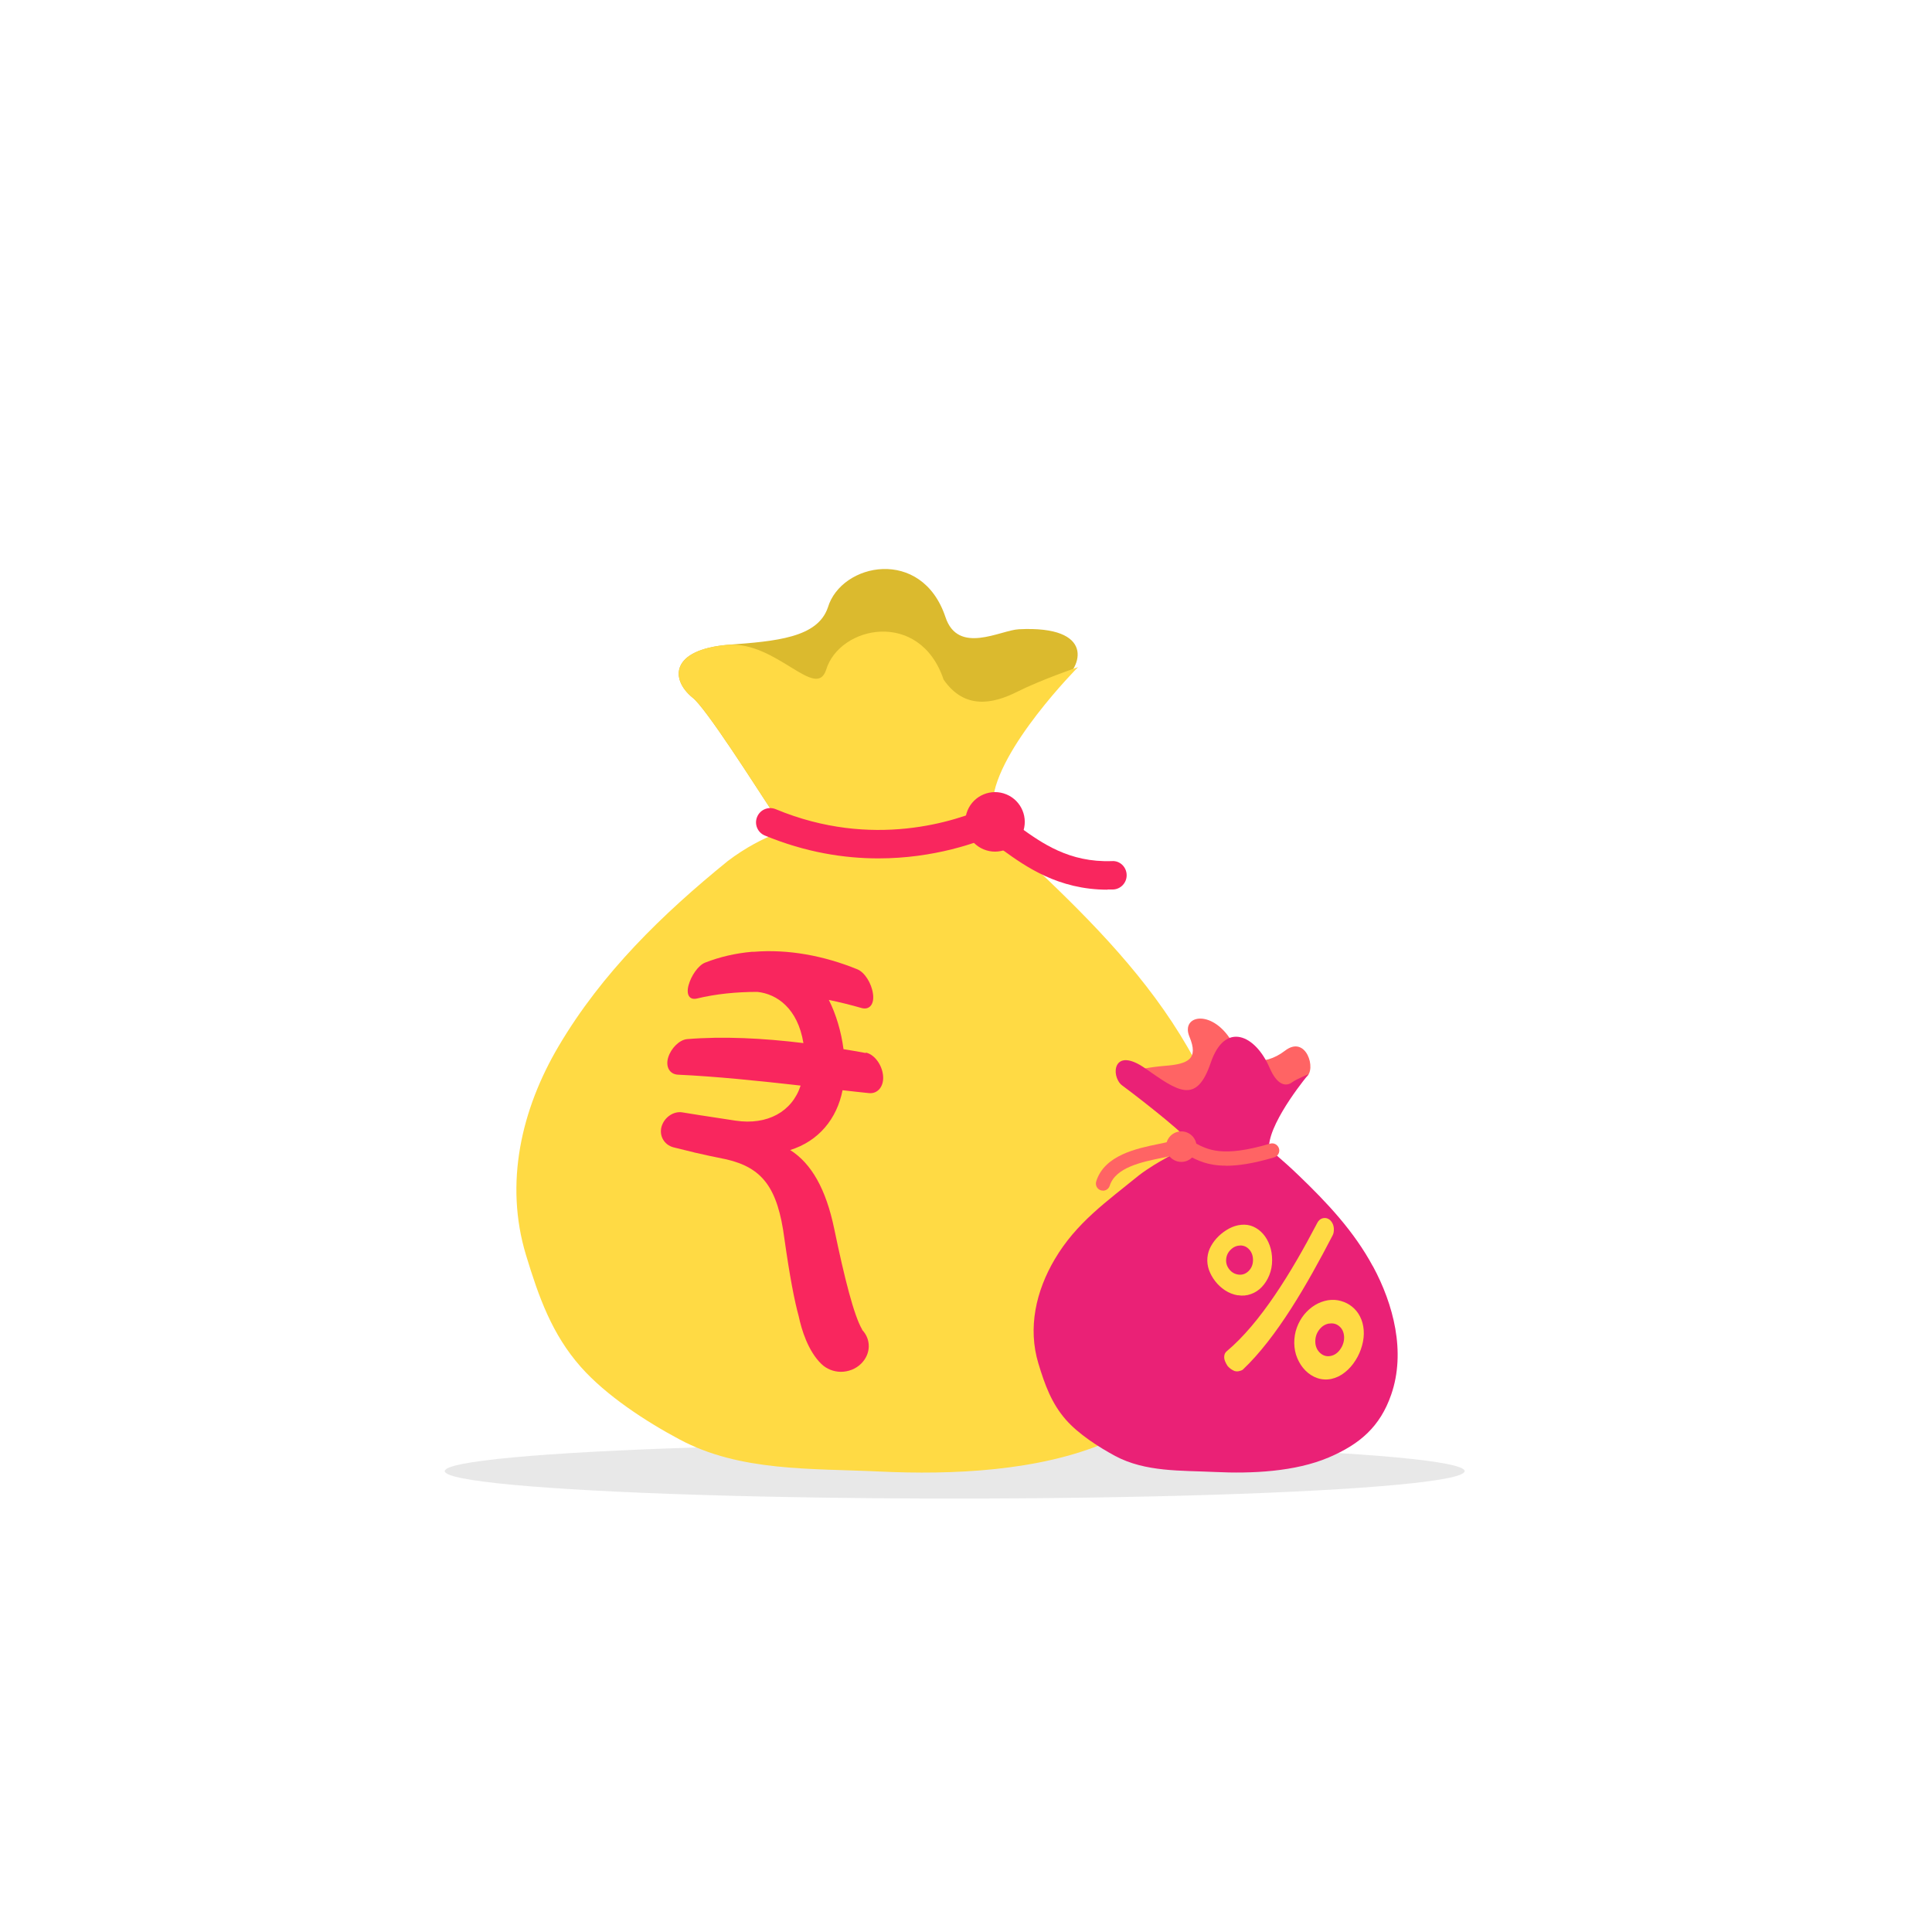 <?xml version="1.0" encoding="UTF-8"?>
<svg id="Layer_1" data-name="Layer 1" xmlns="http://www.w3.org/2000/svg" viewBox="0 0 200 200">
  <defs>
    <style>
      .cls-1 {
        fill: #191919;
        opacity: .1;
      }

      .cls-2 {
        fill: #f9265e;
      }

      .cls-3 {
        fill: #ea2176;
      }

      .cls-4 {
        fill: #ffda44;
      }

      .cls-5 {
        fill: #ff6464;
      }

      .cls-6 {
        fill: #dbba2e;
      }
    </style>
  </defs>
  <ellipse class="cls-1" cx="98.83" cy="152.29" rx="52.79" ry="2.84"/>
  <g>
    <path class="cls-4" d="M123.69,109.75c-3.9-7.25-9.45-13.15-15.36-18.81-1.64-1.57-3.17-2.95-4.77-4.32-1.44-.53-4.4-.55-6.15-1.15-1.63-.55-3.33-1.15-5.07-1.05-1.6,.09-3.09,.65-4.64,1.01-1.74,.4-3.41,.51-5.16,.16,0,0-3.44,.68-7.21,3.55-6.76,5.49-13.01,11.56-17.49,19.14-3.88,6.56-5.64,14.21-3.39,21.64,1.32,4.35,2.69,8.21,5.68,11.59,2.61,2.95,6.71,5.63,10.2,7.49,6.28,3.37,13.64,2.99,20.69,3.33,7.57,.36,16.55-.03,23.55-3.03,6.37-2.73,10.62-6.34,12.91-13.01,3.03-8.8,.48-18.63-3.78-26.54Z"/>
    <path class="cls-6" d="M79.79,83.77c1.41,1.69,8.47,2.22,11.89,2.41,3.4-.08,10.68-.36,11.08-3.19,.44-5.49,5.93-11.74,7.12-12.44,2.19-1.47,3.51-5.81-4.41-5.41-1.89,.09-6.3,2.69-7.6-1.27-2.45-7.3-10.79-5.61-12.17-.98-1.07,3.13-5.35,3.49-10.35,3.86-5.92,.51-5.98,3.55-3.68,5.45,1.36,.99,6.72,9.46,8.12,11.57Z"/>
    <path class="cls-4" d="M79.79,83.77c1.41,1.69,8.47,2.22,11.89,2.41,3.4-.08,10.68-.36,11.08-3.19,.44-5.49,8.84-13.93,8.84-13.93,0,0-3.83,1.31-6.32,2.56-2.49,1.25-5.43,1.87-7.6-1.27-2.45-7.3-10.79-5.61-12.17-.98-1.07,3.13-5.15-2.99-10.16-2.62-5.92,.51-5.98,3.55-3.68,5.45,1.36,.99,6.72,9.46,8.12,11.57Z"/>
    <path class="cls-2" d="M89.63,109.01c-.76-.14-1.53-.28-2.31-.4-.24-1.84-.78-3.63-1.52-5.1,1.14,.24,2.28,.52,3.39,.84,.81,.23,1.34-.39,1.18-1.48-.15-1.09-.86-2.21-1.6-2.52-3.5-1.43-7.22-2.11-10.74-1.82-.04,0-.07,0-.12,0-.03,0-.05,0-.08,0-1.68,.15-3.31,.52-4.86,1.13-.68,.28-1.42,1.33-1.69,2.33-.27,.99,.1,1.55,.85,1.38,1.98-.48,4.1-.69,6.27-.69,2.02,.21,4.18,1.7,4.77,5.3-4.16-.51-8.33-.72-12.05-.41-.8,.08-1.66,.95-1.95,1.9-.29,.95,.14,1.73,1,1.78,3.93,.18,8.31,.63,12.71,1.13-.88,2.7-3.44,4.12-6.73,3.63-1.2-.18-2.38-.36-3.53-.54,0,0,0,0-.01,0-.67-.11-1.34-.21-1.99-.32-.91-.14-1.85,.52-2.13,1.46-.28,.94,.25,1.9,1.22,2.16,.68,.17,1.38,.34,2.08,.51,0,0,.02,0,.02,.01,1.11,.26,2.25,.5,3.4,.73,3.72,.87,5.3,2.93,5.99,8.2,.55,3.91,1.05,6.48,1.48,8.03,.3,1.42,.97,3.61,2.35,4.95,.54,.52,1.26,.8,2,.81,.77,0,1.54-.28,2.11-.84,1.05-1.04,1.03-2.54,.11-3.5,0-.01,0-.03,0-.04-.85-1.43-1.84-5.36-2.89-10.42-.85-4.1-2.35-6.76-4.56-8.16,2.95-.92,4.84-3.24,5.42-6.19,.92,.1,1.83,.21,2.74,.3,.94,.09,1.58-.75,1.45-1.87-.13-1.12-.93-2.16-1.79-2.33Z"/>
    <path class="cls-2" d="M90.93,88.86c-3.54,0-7.54-.62-11.76-2.37-.75-.31-1.11-1.18-.79-1.93,.31-.75,1.17-1.11,1.93-.79,10.02,4.17,18.68,1.23,21.94-.23,.75-.33,1.62,0,1.95,.74,.33,.74,0,1.61-.74,1.95-2.23,1-6.76,2.63-12.52,2.63Z"/>
    <path class="cls-2" d="M114.64,92.1c-5.1,0-8.49-2.42-10.76-4.05-.61-.44-1.14-.82-1.6-1.08-.71-.4-.95-1.3-.55-2.01,.4-.71,1.3-.95,2.01-.55,.59,.33,1.2,.77,1.85,1.24,2.27,1.62,5.08,3.65,9.52,3.49,.82-.06,1.5,.61,1.52,1.42,.03,.81-.61,1.5-1.42,1.52-.19,0-.38,0-.57,0Z"/>
    <circle class="cls-2" cx="103.01" cy="85.08" r="3.08" transform="translate(-15.02 147.69) rotate(-67.5)"/>
  </g>
  <g>
    <g>
      <path class="cls-3" d="M142.12,131.09c-1.95-3.62-4.72-6.57-7.68-9.41-.82-.79-1.59-1.48-2.38-2.16-.72-.26-2.2-.28-3.07-.57-.81-.28-1.66-.58-2.54-.53-.8,.04-1.55,.33-2.32,.5-.87,.2-.84,.25-1.72,.08,0,0-2.58,1.2-4.47,2.64-3.38,2.75-6.51,4.92-8.75,8.71-1.94,3.28-2.82,7.1-1.69,10.82,.66,2.17,1.35,4.1,2.84,5.8,1.3,1.48,3.36,2.81,5.1,3.75,3.14,1.68,6.82,1.49,10.35,1.66,3.78,.18,8.28-.02,11.77-1.51,3.19-1.36,5.31-3.17,6.46-6.51,1.52-4.4,.24-9.32-1.89-13.27Z"/>
      <path class="cls-5" d="M123.05,118.1c.7,.84,1.35,1.11,3.07,1.2,1.7-.04,4.48-.18,4.68-1.6,.22-2.74,3.83-5.87,4.42-6.22,1.1-.74,0-4.41-2.2-2.71-2.21,1.7-4.73,1.24-5.38-.74-2.01-3.65-5.47-3.01-4.51-.71,.96,2.3-.09,2.83-2.59,3.02-2.96,.25-5.57,1.02-4.43,1.97,.68,.49,6.24,4.73,6.94,5.79Z"/>
      <path class="cls-3" d="M123.05,118.1c.7,.84,1.35,1.11,3.07,1.2,1.7-.04,5.05,.68,5.25-.73,.22-2.74,4.1-7.37,4.1-7.37,0,0-1.2,.47-1.73,.85-.52,.38-1.46,.47-2.32-1.53-1.45-3.36-4.6-4.88-6.09-.49-1.49,4.39-3.43,2.9-6.77,.57-3.33-2.33-3.6,.76-2.45,1.71,.68,.49,6.24,4.73,6.94,5.79Z"/>
    </g>
    <path class="cls-4" d="M128.13,134.09c-.48-.08-.92-.26-1.32-.52-.4-.27-.74-.58-1.02-.95-.28-.36-.49-.75-.64-1.16-.14-.41-.2-.83-.16-1.26,.04-.43,.16-.83,.37-1.2,.21-.38,.47-.72,.79-1.03,.32-.31,.68-.57,1.08-.79,.4-.21,.82-.35,1.27-.39,.45-.04,.86,.02,1.24,.19,.38,.17,.72,.42,1.01,.75,.29,.33,.52,.73,.69,1.2,.17,.47,.25,.98,.25,1.53,0,.55-.1,1.06-.29,1.54-.19,.47-.45,.88-.77,1.22-.32,.34-.7,.59-1.13,.74-.43,.16-.88,.2-1.36,.12Zm.26-5.15c-.38,0-.71,.15-.99,.43-.29,.28-.44,.61-.47,1-.03,.4,.09,.74,.34,1.05,.25,.31,.58,.49,.97,.53,.39,.04,.73-.09,1.02-.38,.29-.29,.44-.66,.45-1.09,.01-.43-.11-.81-.37-1.11-.26-.3-.57-.44-.95-.44Zm-.65,12.96c-.09-.03-.19-.1-.32-.18-.12-.09-.23-.19-.33-.3-.11-.16-.2-.33-.27-.5-.07-.17-.1-.34-.09-.49,.01-.24,.1-.41,.25-.54,3.48-2.91,6.7-8.16,9.36-13.25,.17-.34,.41-.52,.73-.55,.21-.02,.4,.04,.59,.19,.26,.23,.4,.54,.42,.92,0,.11,0,.23-.02,.36-.02,.13-.06,.24-.12,.35-2.63,5.07-5.77,10.55-9.29,13.88-.12,.08-.27,.13-.43,.16-.17,.03-.32,.01-.47-.04Zm10.11,.84c-.52,.11-1.01,.08-1.48-.08-.47-.16-.88-.43-1.23-.78-.35-.35-.63-.78-.84-1.27-.21-.49-.31-1.01-.32-1.58,0-.56,.08-1.09,.27-1.6,.18-.5,.44-.95,.75-1.34,.32-.39,.69-.72,1.11-.98,.43-.26,.88-.43,1.36-.51,.47-.07,.91-.05,1.35,.08,.43,.12,.82,.32,1.15,.59,.33,.27,.61,.6,.82,1.02,.21,.41,.34,.87,.38,1.4,.04,.53-.02,1.06-.17,1.6-.15,.54-.37,1.05-.67,1.52-.3,.48-.66,.9-1.09,1.24-.43,.35-.9,.58-1.4,.69Zm-.26-5.73c-.41,.07-.75,.28-1.03,.65-.28,.37-.41,.78-.4,1.25,.01,.47,.18,.85,.49,1.14,.31,.29,.68,.4,1.09,.32,.42-.08,.76-.33,1.03-.73s.39-.83,.37-1.28c-.03-.45-.19-.81-.49-1.06-.3-.26-.65-.35-1.06-.28Z"/>
    <path class="cls-5" d="M126.91,120.67c-1.93,0-2.99-.57-3.92-1.06-.16-.09-.32-.17-.48-.25-.37-.18-.52-.62-.34-.99,.18-.37,.62-.52,.99-.34,.18,.09,.35,.18,.53,.28,1.35,.72,2.88,1.53,7.79,.08,.39-.12,.8,.11,.92,.5s-.11,.8-.5,.92c-2.15,.64-3.74,.87-4.98,.87Z"/>
    <circle class="cls-5" cx="122.29" cy="118.7" r="1.58"/>
    <path class="cls-5" d="M114.18,123.25c-.07,0-.15-.01-.22-.03-.39-.12-.6-.53-.48-.92,.85-2.74,4.24-3.42,6.48-3.88,.68-.14,1.61-.33,1.81-.49,.29-.29,.75-.29,1.04,0,.29,.29,.29,.76,0,1.05-.45,.46-1.34,.64-2.56,.89-2.01,.41-4.77,.97-5.37,2.87-.1,.32-.39,.52-.7,.52Z"/>
  </g>
</svg>